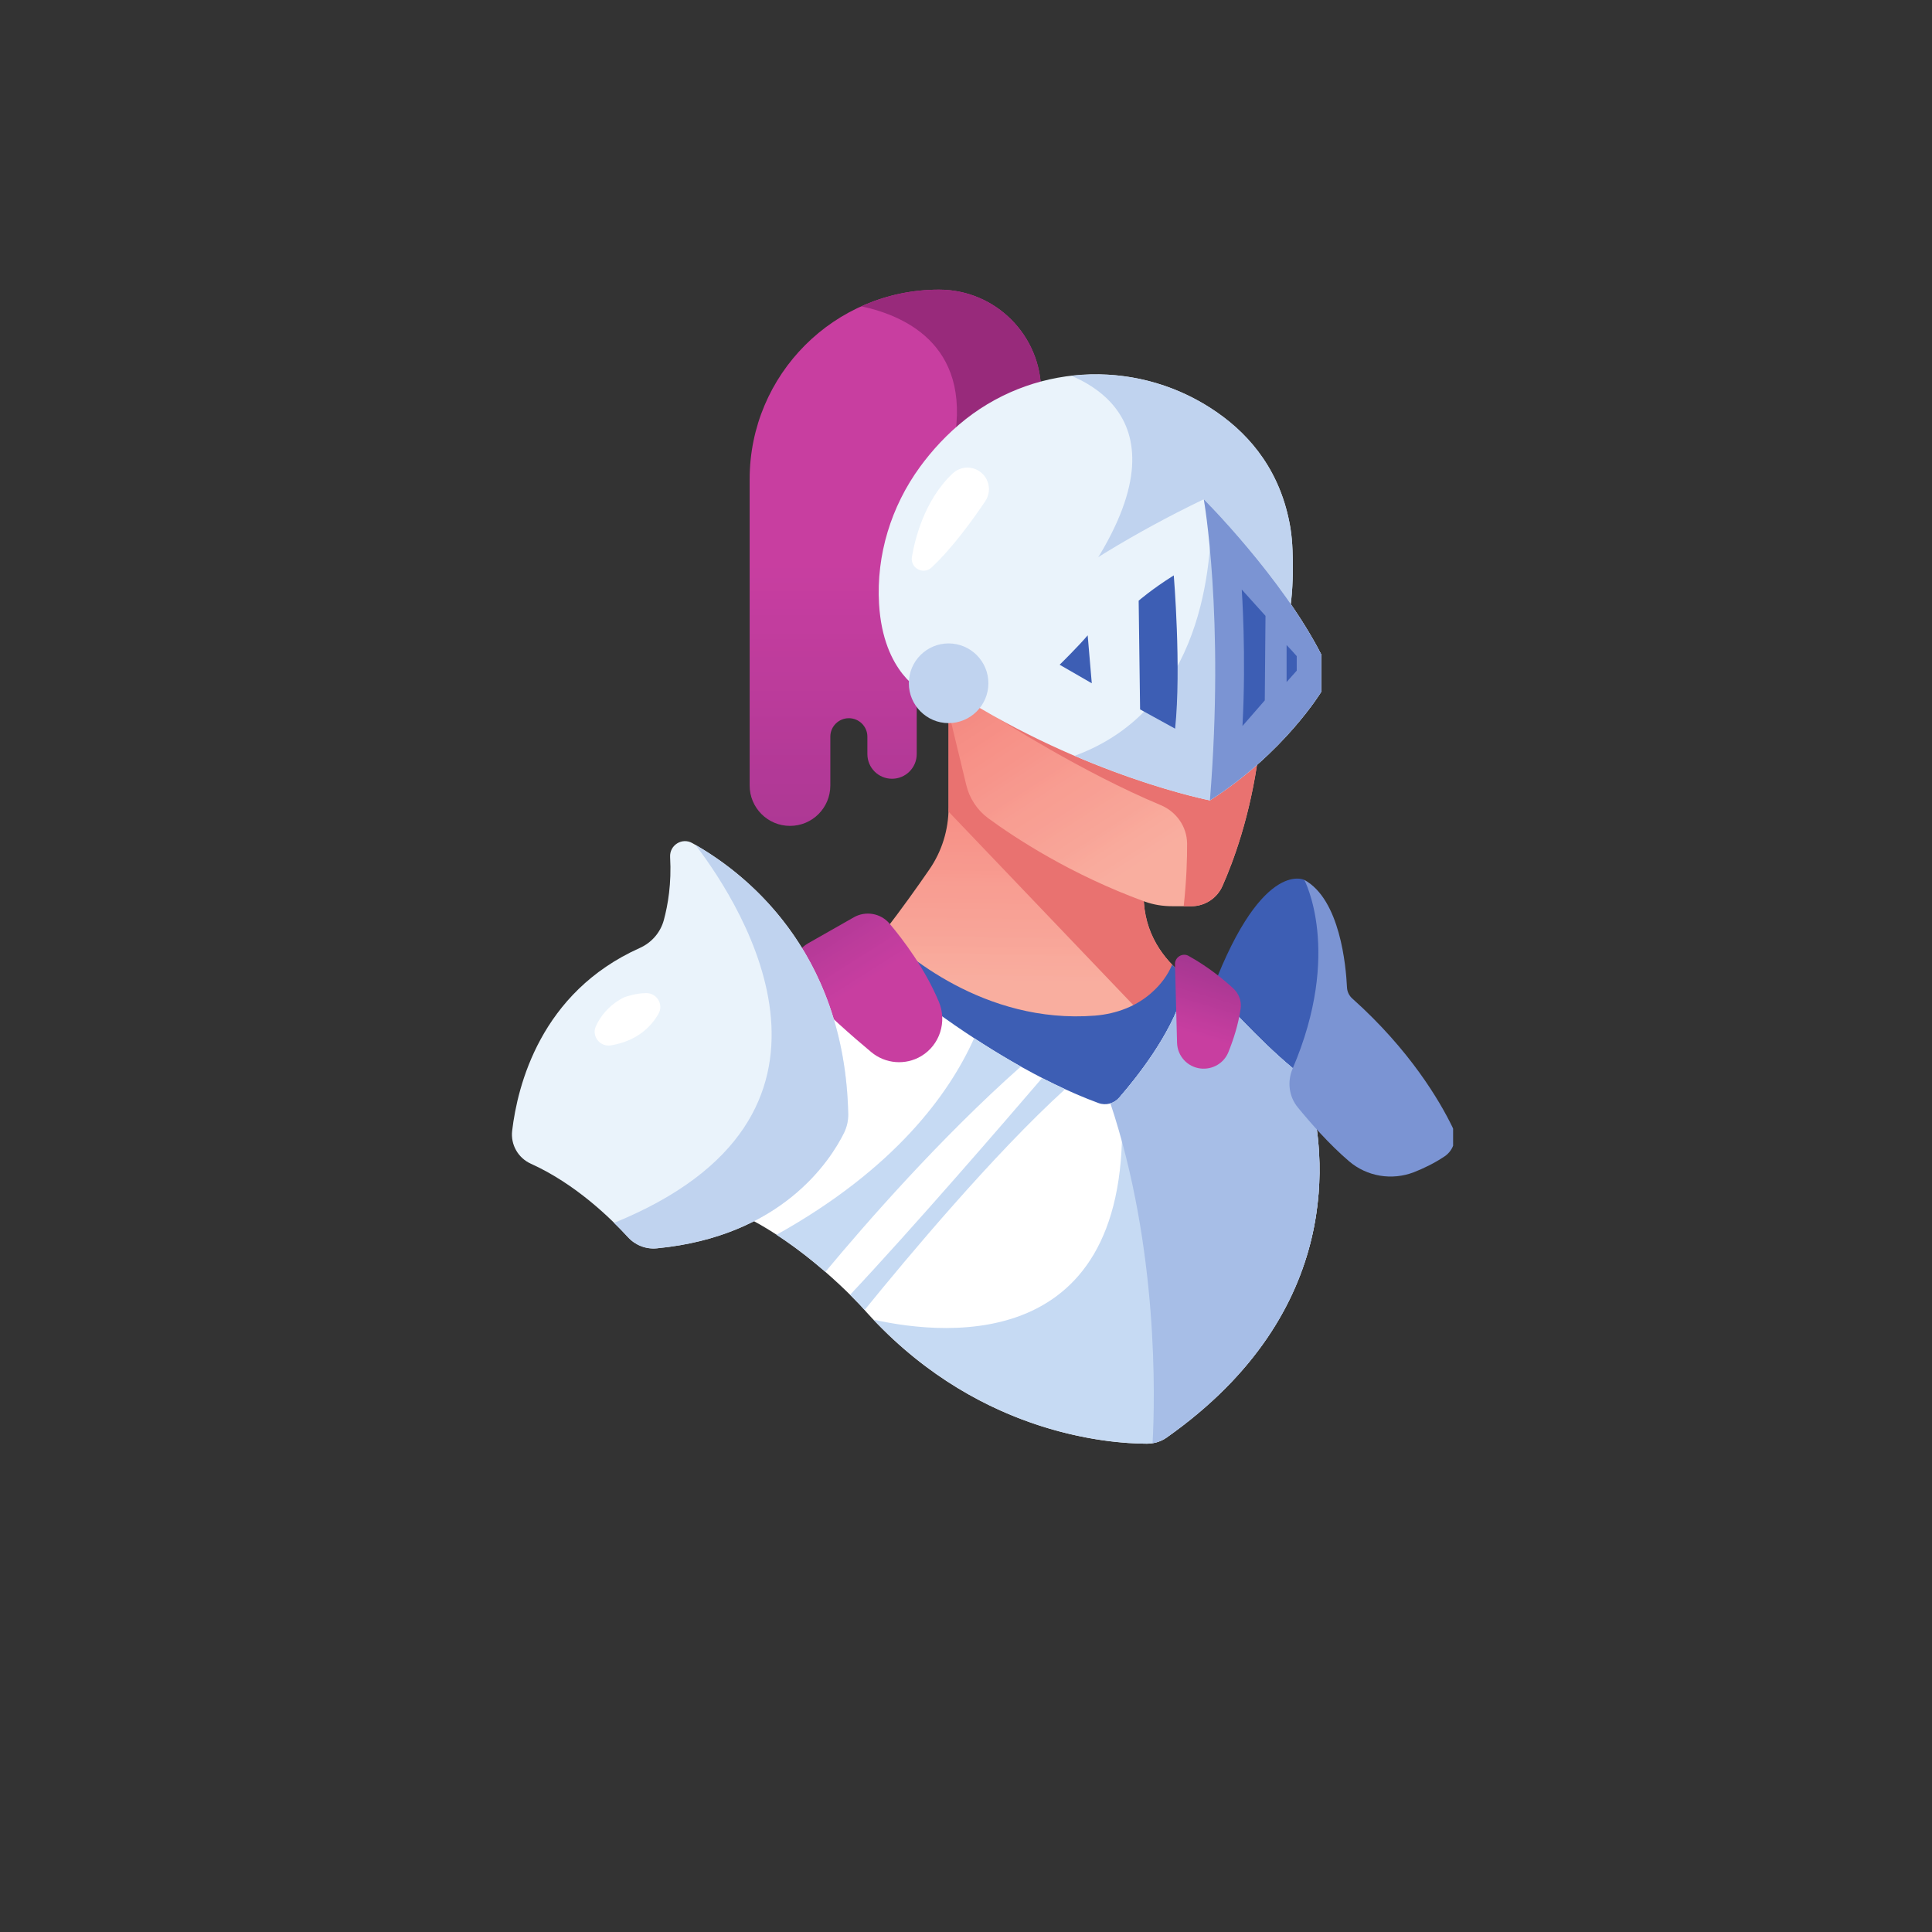 <?xml version="1.0" encoding="UTF-8"?><svg xmlns="http://www.w3.org/2000/svg" xmlns:xlink="http://www.w3.org/1999/xlink" width="1125pt" zoomAndPan="magnify" viewBox="0 0 1125 1125" height="1125pt" preserveAspectRatio="xMidYMid meet" version="1.2"><rect x="0" y="0" width="1125" height="1125" fill="#333333" stroke="none"/><defs><clipPath xml:id="clip1" id="clip1"><path d="M 483 414 L 711 414 L 711 667 L 483 667 Z M 483 414 "/></clipPath><clipPath xml:id="clip2" id="clip2"><path d="M 552.344 414.395 L 552.344 470.293 C 552.344 483.18 548.469 495.711 541.137 506.328 C 527.668 525.898 504.121 558.469 483.02 579.531 C 483.02 579.531 562.656 636.805 652.492 666.512 L 710.434 580.246 C 710.434 580.246 663.102 563.602 666.082 517.188 Z M 552.344 414.395 "/></clipPath><clipPath xml:id="clip3" id="clip3"><path d="M 552.344 414.395 L 552.344 470.293 C 552.344 483.18 548.469 495.711 541.137 506.328 C 527.668 525.898 504.121 558.469 483.02 579.531 C 483.02 579.531 562.656 636.805 652.492 666.512 L 710.434 580.246 C 710.434 580.246 663.102 563.602 666.082 517.188 L 552.344 414.395 "/></clipPath><clipPath xml:id="clip4" id="clip4"><path d="M 710.371 669.438 L 479.738 666.453 L 483.078 411.469 L 713.652 414.453 Z M 710.371 669.438 "/></clipPath><linearGradient x1="-0.444" gradientTransform="matrix(2.656,-205.559,-205.391,-2.659,596.693,576.633)" xmlns:xlink="http://www.w3.org/1999/xlink" y1="0" x2="0.796" gradientUnits="userSpaceOnUse" y2="0" xlink:type="simple" xlink:actuate="onLoad" id="linear0" xlink:show="other" xml:id="linear0"><stop style="stop-color:rgb(97.6%,68.199%,62.399%);stop-opacity:1;" offset="0"/><stop style="stop-color:rgb(97.6%,68.199%,62.399%);stop-opacity:1;" offset="0.25"/><stop style="stop-color:rgb(97.6%,68.188%,62.399%);stop-opacity:1;" offset="0.375"/><stop style="stop-color:rgb(97.6%,67.984%,62.393%);stop-opacity:1;" offset="0.383"/><stop style="stop-color:rgb(97.6%,67.644%,62.192%);stop-opacity:1;" offset="0.391"/><stop style="stop-color:rgb(97.6%,67.477%,61.798%);stop-opacity:1;" offset="0.395"/><stop style="stop-color:rgb(97.6%,67.456%,61.6%);stop-opacity:1;" offset="0.398"/><stop style="stop-color:rgb(97.6%,67.261%,61.6%);stop-opacity:1;" offset="0.406"/><stop style="stop-color:rgb(97.6%,66.882%,61.588%);stop-opacity:1;" offset="0.414"/><stop style="stop-color:rgb(97.6%,66.692%,61.38%);stop-opacity:1;" offset="0.422"/><stop style="stop-color:rgb(97.6%,66.492%,60.991%);stop-opacity:1;" offset="0.438"/><stop style="stop-color:rgb(97.6%,66.081%,60.599%);stop-opacity:1;" offset="0.441"/><stop style="stop-color:rgb(97.6%,65.863%,60.399%);stop-opacity:1;" offset="0.445"/><stop style="stop-color:rgb(97.58%,65.681%,60.373%);stop-opacity:1;" offset="0.453"/><stop style="stop-color:rgb(97.429%,65.298%,60.173%);stop-opacity:1;" offset="0.457"/><stop style="stop-color:rgb(97.299%,65.099%,59.999%);stop-opacity:1;" offset="0.461"/><stop style="stop-color:rgb(97.299%,65.096%,59.995%);stop-opacity:1;" offset="0.469"/><stop style="stop-color:rgb(97.299%,64.897%,59.796%);stop-opacity:1;" offset="0.477"/><stop style="stop-color:rgb(97.299%,64.5%,59.581%);stop-opacity:1;" offset="0.48"/><stop style="stop-color:rgb(97.299%,64.299%,59.561%);stop-opacity:1;" offset="0.484"/><stop style="stop-color:rgb(97.299%,64.284%,59.38%);stop-opacity:1;" offset="0.492"/><stop style="stop-color:rgb(97.299%,64.084%,59.189%);stop-opacity:1;" offset="0.5"/><stop style="stop-color:rgb(97.299%,63.899%,58.989%);stop-opacity:1;" offset="0.516"/><stop style="stop-color:rgb(97.299%,63.499%,58.598%);stop-opacity:1;" offset="0.52"/><stop style="stop-color:rgb(97.299%,63.1%,58.4%);stop-opacity:1;" offset="0.523"/><stop style="stop-color:rgb(97.299%,63.083%,58.383%);stop-opacity:1;" offset="0.531"/><stop style="stop-color:rgb(97.299%,62.878%,58.177%);stop-opacity:1;" offset="0.547"/><stop style="stop-color:rgb(97.299%,62.543%,57.793%);stop-opacity:1;" offset="0.555"/><stop style="stop-color:rgb(97.299%,62.201%,57.599%);stop-opacity:1;" offset="0.562"/><stop style="stop-color:rgb(97.299%,62.003%,57.449%);stop-opacity:1;" offset="0.578"/><stop style="stop-color:rgb(97.299%,61.992%,57.3%);stop-opacity:1;" offset="0.586"/><stop style="stop-color:rgb(97.299%,61.792%,57.297%);stop-opacity:1;" offset="0.594"/><stop style="stop-color:rgb(97.299%,61.6%,57.098%);stop-opacity:1;" offset="0.602"/><stop style="stop-color:rgb(97.299%,61.382%,56.883%);stop-opacity:1;" offset="0.605"/><stop style="stop-color:rgb(97.299%,61.163%,56.863%);stop-opacity:1;" offset="0.609"/><stop style="stop-color:rgb(97.299%,60.98%,56.654%);stop-opacity:1;" offset="0.613"/><stop style="stop-color:rgb(97.299%,60.799%,56.445%);stop-opacity:1;" offset="0.617"/><stop style="stop-color:rgb(97.281%,60.582%,56.271%);stop-opacity:1;" offset="0.621"/><stop style="stop-color:rgb(97.264%,60.365%,56.099%);stop-opacity:1;" offset="0.625"/><stop style="stop-color:rgb(97.081%,60.182%,55.899%);stop-opacity:1;" offset="0.629"/><stop style="stop-color:rgb(96.899%,59.999%,55.699%);stop-opacity:1;" offset="0.633"/><stop style="stop-color:rgb(96.899%,59.999%,55.699%);stop-opacity:1;" offset="0.641"/><stop style="stop-color:rgb(96.899%,59.799%,55.679%);stop-opacity:1;" offset="0.645"/><stop style="stop-color:rgb(96.899%,59.599%,55.661%);stop-opacity:1;" offset="0.648"/><stop style="stop-color:rgb(96.899%,59.584%,55.479%);stop-opacity:1;" offset="0.656"/><stop style="stop-color:rgb(96.899%,59.375%,55.289%);stop-opacity:1;" offset="0.664"/><stop style="stop-color:rgb(96.899%,58.989%,55.084%);stop-opacity:1;" offset="0.672"/><stop style="stop-color:rgb(96.899%,58.798%,54.694%);stop-opacity:1;" offset="0.68"/><stop style="stop-color:rgb(96.899%,58.603%,54.5%);stop-opacity:1;" offset="0.688"/><stop style="stop-color:rgb(96.899%,58.388%,54.298%);stop-opacity:1;" offset="0.691"/><stop style="stop-color:rgb(96.899%,58.368%,54.099%);stop-opacity:1;" offset="0.695"/><stop style="stop-color:rgb(96.899%,58.183%,54.099%);stop-opacity:1;" offset="0.703"/><stop style="stop-color:rgb(96.899%,57.993%,54.092%);stop-opacity:1;" offset="0.711"/><stop style="stop-color:rgb(96.899%,57.791%,53.893%);stop-opacity:1;" offset="0.719"/><stop style="stop-color:rgb(96.899%,57.451%,53.699%);stop-opacity:1;" offset="0.727"/><stop style="stop-color:rgb(96.899%,57.285%,53.499%);stop-opacity:1;" offset="0.73"/><stop style="stop-color:rgb(96.899%,57.265%,53.299%);stop-opacity:1;" offset="0.734"/><stop style="stop-color:rgb(96.899%,57.082%,53.287%);stop-opacity:1;" offset="0.742"/><stop style="stop-color:rgb(96.899%,56.891%,53.087%);stop-opacity:1;" offset="0.75"/><stop style="stop-color:rgb(96.896%,56.691%,52.896%);stop-opacity:1;" offset="0.758"/><stop style="stop-color:rgb(96.698%,56.499%,52.698%);stop-opacity:1;" offset="0.766"/><stop style="stop-color:rgb(96.501%,56.281%,52.501%);stop-opacity:1;" offset="0.77"/><stop style="stop-color:rgb(96.5%,56.062%,52.499%);stop-opacity:1;" offset="0.773"/><stop style="stop-color:rgb(96.486%,55.881%,52.489%);stop-opacity:1;" offset="0.781"/><stop style="stop-color:rgb(96.286%,55.69%,52.338%);stop-opacity:1;" offset="0.789"/><stop style="stop-color:rgb(96.1%,55.49%,52.194%);stop-opacity:1;" offset="0.797"/><stop style="stop-color:rgb(96.1%,55.299%,51.996%);stop-opacity:1;" offset="0.805"/><stop style="stop-color:rgb(96.1%,55.104%,51.799%);stop-opacity:1;" offset="0.812"/><stop style="stop-color:rgb(95.898%,54.704%,51.784%);stop-opacity:1;" offset="0.816"/><stop style="stop-color:rgb(95.699%,54.5%,51.77%);stop-opacity:1;" offset="0.82"/><stop style="stop-color:rgb(95.699%,54.489%,51.584%);stop-opacity:1;" offset="0.828"/><stop style="stop-color:rgb(95.692%,54.288%,51.393%);stop-opacity:1;" offset="0.836"/><stop style="stop-color:rgb(95.493%,54.099%,51.193%);stop-opacity:1;" offset="0.844"/><stop style="stop-color:rgb(95.299%,53.903%,50.999%);stop-opacity:1;" offset="0.852"/><stop style="stop-color:rgb(95.299%,53.503%,50.983%);stop-opacity:1;" offset="0.855"/><stop style="stop-color:rgb(95.299%,53.299%,50.967%);stop-opacity:1;" offset="0.859"/><stop style="stop-color:rgb(95.287%,53.287%,50.783%);stop-opacity:1;" offset="0.867"/><stop style="stop-color:rgb(95.087%,53.087%,50.592%);stop-opacity:1;" offset="0.875"/><stop style="stop-color:rgb(94.899%,52.896%,50.392%);stop-opacity:1;" offset="0.883"/><stop style="stop-color:rgb(94.899%,52.699%,50.2%);stop-opacity:1;" offset="0.891"/><stop style="stop-color:rgb(94.899%,52.489%,50.182%);stop-opacity:1;" offset="0.898"/><stop style="stop-color:rgb(94.899%,52.324%,49.982%);stop-opacity:1;" offset="0.906"/><stop style="stop-color:rgb(94.891%,51.987%,49.791%);stop-opacity:1;" offset="0.914"/><stop style="stop-color:rgb(94.691%,51.796%,49.591%);stop-opacity:1;" offset="0.922"/><stop style="stop-color:rgb(94.499%,51.598%,49.399%);stop-opacity:1;" offset="0.93"/><stop style="stop-color:rgb(94.499%,51.401%,49.205%);stop-opacity:1;" offset="0.938"/><stop style="stop-color:rgb(94.485%,51.199%,49.005%);stop-opacity:1;" offset="0.941"/><stop style="stop-color:rgb(94.472%,50.999%,48.999%);stop-opacity:1;" offset="0.945"/><stop style="stop-color:rgb(94.286%,50.99%,48.99%);stop-opacity:1;" offset="0.953"/><stop style="stop-color:rgb(94.099%,50.79%,48.79%);stop-opacity:1;" offset="0.969"/><stop style="stop-color:rgb(93.904%,50.6%,48.404%);stop-opacity:1;" offset="0.977"/><stop style="stop-color:rgb(93.704%,50.4%,48.189%);stop-opacity:1;" offset="0.98"/><stop style="stop-color:rgb(93.7%,50.2%,48.169%);stop-opacity:1;" offset="0.984"/><stop style="stop-color:rgb(93.7%,50.189%,47.984%);stop-opacity:1;" offset="0.992"/><stop style="stop-color:rgb(93.7%,49.988%,47.8%);stop-opacity:1;" offset="1"/></linearGradient><clipPath xml:id="clip5" id="clip5"><path d="M 403 556 L 769 556 L 769 840.656 L 403 840.656 Z M 403 556 "/></clipPath><clipPath xml:id="clip6" id="clip6"><path d="M 508 578 L 769 578 L 769 840.656 L 508 840.656 Z M 508 578 "/></clipPath><clipPath xml:id="clip7" id="clip7"><path d="M 646 578 L 769 578 L 769 840.656 L 646 840.656 Z M 646 578 "/></clipPath><clipPath xml:id="clip8" id="clip8"><path d="M 462 531 L 549 531 L 549 619 L 462 619 Z M 462 531 "/></clipPath><clipPath xml:id="clip9" id="clip9"><path d="M 470.559 549.281 L 497.207 534.129 C 504.062 530.25 512.766 531.742 517.891 537.711 C 526.297 547.672 538.574 564.02 546.684 583.289 C 551.57 594.922 547.277 608.465 536.43 614.969 C 527.25 620.457 515.566 619.5 507.34 612.641 C 496.371 603.512 480.695 589.793 466.746 575.055 C 459.352 567.242 461.199 554.594 470.559 549.281 Z M 470.559 549.281 "/></clipPath><clipPath xml:id="clip10" id="clip10"><path d="M 470.559 549.281 L 497.207 534.129 C 504.062 530.25 512.766 531.742 517.891 537.711 C 526.297 547.672 538.574 564.02 546.684 583.289 C 551.57 594.922 547.277 608.465 536.43 614.969 C 527.25 620.457 515.566 619.5 507.34 612.641 C 496.371 603.512 480.695 589.793 466.746 575.055 C 459.352 567.242 461.199 554.594 470.559 549.281 "/></clipPath><clipPath xml:id="clip11" id="clip11"><path d="M 592.344 594.562 L 485.82 662.219 L 418.578 556.145 L 525.102 488.492 Z M 592.344 594.562 "/></clipPath><linearGradient x1="-0.518" gradientTransform="matrix(-67.064,-105.795,-105.709,67.119,504.19,573.608)" xmlns:xlink="http://www.w3.org/1999/xlink" y1="0" x2="0.484" gradientUnits="userSpaceOnUse" y2="0" xlink:type="simple" xlink:actuate="onLoad" id="linear1" xlink:show="other" xml:id="linear1"><stop style="stop-color:rgb(78.4%,24.3%,62.7%);stop-opacity:1;" offset="0"/><stop style="stop-color:rgb(78.4%,24.3%,62.7%);stop-opacity:1;" offset="0.5"/><stop style="stop-color:rgb(78.398%,24.3%,62.7%);stop-opacity:1;" offset="0.531"/><stop style="stop-color:rgb(78.201%,24.3%,62.7%);stop-opacity:1;" offset="0.539"/><stop style="stop-color:rgb(77.811%,24.3%,62.7%);stop-opacity:1;" offset="0.547"/><stop style="stop-color:rgb(77.469%,24.117%,62.563%);stop-opacity:1;" offset="0.562"/><stop style="stop-color:rgb(77.312%,23.917%,62.411%);stop-opacity:1;" offset="0.578"/><stop style="stop-color:rgb(77.104%,23.9%,62.399%);stop-opacity:1;" offset="0.586"/><stop style="stop-color:rgb(76.715%,23.9%,62.399%);stop-opacity:1;" offset="0.594"/><stop style="stop-color:rgb(76.509%,23.9%,62.213%);stop-opacity:1;" offset="0.602"/><stop style="stop-color:rgb(76.299%,23.9%,62.013%);stop-opacity:1;" offset="0.605"/><stop style="stop-color:rgb(76.099%,23.9%,62%);stop-opacity:1;" offset="0.609"/><stop style="stop-color:rgb(76.099%,23.9%,62%);stop-opacity:1;" offset="0.625"/><stop style="stop-color:rgb(75.905%,23.706%,61.806%);stop-opacity:1;" offset="0.641"/><stop style="stop-color:rgb(75.497%,23.505%,61.598%);stop-opacity:1;" offset="0.645"/><stop style="stop-color:rgb(75.284%,23.499%,61.584%);stop-opacity:1;" offset="0.648"/><stop style="stop-color:rgb(75.092%,23.499%,61.392%);stop-opacity:1;" offset="0.656"/><stop style="stop-color:rgb(74.706%,23.499%,61.2%);stop-opacity:1;" offset="0.672"/><stop style="stop-color:rgb(74.506%,23.499%,61.2%);stop-opacity:1;" offset="0.688"/><stop style="stop-color:rgb(74.294%,23.499%,60.999%);stop-opacity:1;" offset="0.691"/><stop style="stop-color:rgb(74.089%,23.499%,60.799%);stop-opacity:1;" offset="0.695"/><stop style="stop-color:rgb(73.894%,23.499%,60.799%);stop-opacity:1;" offset="0.703"/><stop style="stop-color:rgb(73.508%,23.306%,60.799%);stop-opacity:1;" offset="0.719"/><stop style="stop-color:rgb(73.207%,23.106%,60.799%);stop-opacity:1;" offset="0.727"/><stop style="stop-color:rgb(73%,23.099%,60.791%);stop-opacity:1;" offset="0.734"/><stop style="stop-color:rgb(72.896%,23.099%,60.591%);stop-opacity:1;" offset="0.742"/><stop style="stop-color:rgb(72.697%,23.099%,60.399%);stop-opacity:1;" offset="0.746"/><stop style="stop-color:rgb(72.502%,23.099%,60.399%);stop-opacity:1;" offset="0.75"/><stop style="stop-color:rgb(72.356%,22.905%,60.205%);stop-opacity:1;" offset="0.758"/><stop style="stop-color:rgb(72.015%,22.705%,60.005%);stop-opacity:1;" offset="0.766"/><stop style="stop-color:rgb(71.809%,22.699%,59.9%);stop-opacity:1;" offset="0.773"/><stop style="stop-color:rgb(71.794%,22.699%,59.7%);stop-opacity:1;" offset="0.781"/><stop style="stop-color:rgb(71.594%,22.699%,59.599%);stop-opacity:1;" offset="0.789"/><stop style="stop-color:rgb(71.204%,22.699%,59.599%);stop-opacity:1;" offset="0.797"/><stop style="stop-color:rgb(70.816%,22.699%,59.412%);stop-opacity:1;" offset="0.812"/><stop style="stop-color:rgb(70.605%,22.549%,59.212%);stop-opacity:1;" offset="0.82"/><stop style="stop-color:rgb(70.39%,22.4%,59.2%);stop-opacity:1;" offset="0.828"/><stop style="stop-color:rgb(69.998%,22.4%,59.2%);stop-opacity:1;" offset="0.832"/><stop style="stop-color:rgb(69.803%,22.4%,59.2%);stop-opacity:1;" offset="0.836"/><stop style="stop-color:rgb(69.801%,22.4%,59.2%);stop-opacity:1;" offset="0.844"/><stop style="stop-color:rgb(69.699%,22.4%,59.099%);stop-opacity:1;" offset="0.852"/><stop style="stop-color:rgb(69.498%,22.4%,58.899%);stop-opacity:1;" offset="0.859"/><stop style="stop-color:rgb(69.394%,22.4%,58.795%);stop-opacity:1;" offset="0.867"/><stop style="stop-color:rgb(69.194%,22.4%,58.595%);stop-opacity:1;" offset="0.871"/><stop style="stop-color:rgb(68.999%,22.4%,58.4%);stop-opacity:1;" offset="0.875"/><stop style="stop-color:rgb(68.803%,22.4%,58.4%);stop-opacity:1;" offset="0.883"/><stop style="stop-color:rgb(68.604%,22.4%,58.4%);stop-opacity:1;" offset="0.891"/><stop style="stop-color:rgb(68.5%,22.299%,58.4%);stop-opacity:1;" offset="0.898"/><stop style="stop-color:rgb(68.297%,22.099%,58.395%);stop-opacity:1;" offset="0.906"/><stop style="stop-color:rgb(67.998%,21.999%,58.197%);stop-opacity:1;" offset="0.922"/><stop style="stop-color:rgb(67.659%,21.999%,58%);stop-opacity:1;" offset="0.938"/><stop style="stop-color:rgb(67.299%,21.999%,57.799%);stop-opacity:1;" offset="0.941"/><stop style="stop-color:rgb(67.082%,21.999%,57.599%);stop-opacity:1;" offset="0.945"/><stop style="stop-color:rgb(66.89%,21.999%,57.599%);stop-opacity:1;" offset="0.953"/><stop style="stop-color:rgb(66.699%,21.999%,57.599%);stop-opacity:1;" offset="0.969"/><stop style="stop-color:rgb(66.508%,21.999%,57.599%);stop-opacity:1;" offset="0.977"/><stop style="stop-color:rgb(66.298%,21.999%,57.449%);stop-opacity:1;" offset="0.984"/><stop style="stop-color:rgb(66.081%,21.992%,57.3%);stop-opacity:1;" offset="0.988"/><stop style="stop-color:rgb(65.886%,21.986%,57.3%);stop-opacity:1;" offset="0.992"/><stop style="stop-color:rgb(65.692%,21.793%,57.3%);stop-opacity:1;" offset="1"/></linearGradient><clipPath xml:id="clip12" id="clip12"><path d="M 684 555 L 723 555 L 723 623 L 684 623 Z M 684 555 "/></clipPath><clipPath xml:id="clip13" id="clip13"><path d="M 684.203 561.453 L 685.395 607.152 C 685.574 614.906 691.418 621.293 699.105 622.188 C 706.082 622.961 712.758 619.086 715.32 612.582 C 718.062 605.781 721.102 596.652 722.414 587.344 C 723.07 582.992 721.402 578.574 718.121 575.531 C 712.875 570.699 703.816 563.125 692.133 556.621 C 688.555 554.594 684.086 557.398 684.203 561.453 Z M 684.203 561.453 "/></clipPath><clipPath xml:id="clip14" id="clip14"><path d="M 684.203 561.453 L 685.395 607.152 C 685.574 614.906 691.418 621.293 699.105 622.188 C 706.082 622.961 712.758 619.086 715.32 612.582 C 718.062 605.781 721.102 596.652 722.414 587.344 C 723.07 582.992 721.402 578.574 718.121 575.531 C 712.875 570.699 703.816 563.125 692.133 556.621 C 688.555 554.594 684.086 557.398 684.203 561.453 "/></clipPath><clipPath xml:id="clip15" id="clip15"><path d="M 719.852 633.699 L 665.309 617.355 L 687.305 543.855 L 741.848 560.262 Z M 719.852 633.699 "/></clipPath><linearGradient x1="-0.259" gradientTransform="matrix(23.871,-79.635,-79.57,-23.89,694.963,603.707)" xmlns:xlink="http://www.w3.org/1999/xlink" y1="0" x2="0.663" gradientUnits="userSpaceOnUse" y2="0" xlink:type="simple" xlink:actuate="onLoad" id="linear2" xlink:show="other" xml:id="linear2"><stop style="stop-color:rgb(78.4%,24.3%,62.7%);stop-opacity:1;" offset="0"/><stop style="stop-color:rgb(78.4%,24.3%,62.7%);stop-opacity:1;" offset="0.25"/><stop style="stop-color:rgb(78.4%,24.3%,62.7%);stop-opacity:1;" offset="0.281"/><stop style="stop-color:rgb(78.4%,24.3%,62.7%);stop-opacity:1;" offset="0.297"/><stop style="stop-color:rgb(78.215%,24.3%,62.7%);stop-opacity:1;" offset="0.305"/><stop style="stop-color:rgb(77.837%,24.3%,62.7%);stop-opacity:1;" offset="0.312"/><stop style="stop-color:rgb(77.473%,24.104%,62.553%);stop-opacity:1;" offset="0.328"/><stop style="stop-color:rgb(77.303%,23.904%,62.402%);stop-opacity:1;" offset="0.344"/><stop style="stop-color:rgb(77.118%,23.9%,62.399%);stop-opacity:1;" offset="0.352"/><stop style="stop-color:rgb(76.917%,23.9%,62.398%);stop-opacity:1;" offset="0.359"/><stop style="stop-color:rgb(76.7%,23.9%,62.201%);stop-opacity:1;" offset="0.363"/><stop style="stop-color:rgb(76.505%,23.9%,62.006%);stop-opacity:1;" offset="0.367"/><stop style="stop-color:rgb(76.309%,23.9%,62.003%);stop-opacity:1;" offset="0.375"/><stop style="stop-color:rgb(76.106%,23.9%,62%);stop-opacity:1;" offset="0.391"/><stop style="stop-color:rgb(76.003%,23.9%,61.903%);stop-opacity:1;" offset="0.398"/><stop style="stop-color:rgb(75.804%,23.9%,61.703%);stop-opacity:1;" offset="0.406"/><stop style="stop-color:rgb(75.699%,23.705%,61.6%);stop-opacity:1;" offset="0.414"/><stop style="stop-color:rgb(75.508%,23.505%,61.6%);stop-opacity:1;" offset="0.422"/><stop style="stop-color:rgb(75.308%,23.499%,61.414%);stop-opacity:1;" offset="0.43"/><stop style="stop-color:rgb(75.117%,23.499%,61.214%);stop-opacity:1;" offset="0.438"/><stop style="stop-color:rgb(74.825%,23.499%,61.2%);stop-opacity:1;" offset="0.445"/><stop style="stop-color:rgb(74.606%,23.499%,61.2%);stop-opacity:1;" offset="0.453"/><stop style="stop-color:rgb(74.307%,23.499%,61.2%);stop-opacity:1;" offset="0.469"/><stop style="stop-color:rgb(74.106%,23.499%,61.017%);stop-opacity:1;" offset="0.477"/><stop style="stop-color:rgb(73.895%,23.499%,60.815%);stop-opacity:1;" offset="0.48"/><stop style="stop-color:rgb(73.692%,23.499%,60.799%);stop-opacity:1;" offset="0.484"/><stop style="stop-color:rgb(73.497%,23.499%,60.799%);stop-opacity:1;" offset="0.492"/><stop style="stop-color:rgb(73.3%,23.305%,60.799%);stop-opacity:1;" offset="0.5"/><stop style="stop-color:rgb(73.106%,23.105%,60.799%);stop-opacity:1;" offset="0.516"/><stop style="stop-color:rgb(72.9%,23.099%,60.599%);stop-opacity:1;" offset="0.52"/><stop style="stop-color:rgb(72.888%,23.099%,60.399%);stop-opacity:1;" offset="0.523"/><stop style="stop-color:rgb(72.693%,23.097%,60.397%);stop-opacity:1;" offset="0.531"/><stop style="stop-color:rgb(72.351%,22.902%,60.202%);stop-opacity:1;" offset="0.539"/><stop style="stop-color:rgb(72.009%,22.702%,60.002%);stop-opacity:1;" offset="0.547"/><stop style="stop-color:rgb(71.806%,22.699%,59.999%);stop-opacity:1;" offset="0.562"/><stop style="stop-color:rgb(71.599%,22.699%,59.799%);stop-opacity:1;" offset="0.566"/><stop style="stop-color:rgb(71.399%,22.699%,59.599%);stop-opacity:1;" offset="0.57"/><stop style="stop-color:rgb(71.399%,22.699%,59.599%);stop-opacity:1;" offset="0.578"/><stop style="stop-color:rgb(71.205%,22.699%,59.599%);stop-opacity:1;" offset="0.586"/><stop style="stop-color:rgb(71.005%,22.699%,59.599%);stop-opacity:1;" offset="0.594"/><stop style="stop-color:rgb(70.9%,22.624%,59.5%);stop-opacity:1;" offset="0.602"/><stop style="stop-color:rgb(70.695%,22.475%,59.3%);stop-opacity:1;" offset="0.609"/><stop style="stop-color:rgb(70.393%,22.4%,59.2%);stop-opacity:1;" offset="0.625"/><stop style="stop-color:rgb(70.006%,22.4%,59.2%);stop-opacity:1;" offset="0.641"/><stop style="stop-color:rgb(69.708%,22.4%,59.102%);stop-opacity:1;" offset="0.648"/><stop style="stop-color:rgb(69.499%,22.4%,58.902%);stop-opacity:1;" offset="0.656"/><stop style="stop-color:rgb(69.199%,22.4%,58.8%);stop-opacity:1;" offset="0.664"/><stop style="stop-color:rgb(69%,22.4%,58.606%);stop-opacity:1;" offset="0.672"/><stop style="stop-color:rgb(68.81%,22.4%,58.406%);stop-opacity:1;" offset="0.68"/><stop style="stop-color:rgb(68.61%,22.4%,58.4%);stop-opacity:1;" offset="0.688"/><stop style="stop-color:rgb(68.503%,22.304%,58.4%);stop-opacity:1;" offset="0.695"/><stop style="stop-color:rgb(68.303%,22.102%,58.398%);stop-opacity:1;" offset="0.703"/><stop style="stop-color:rgb(68.004%,21.999%,58.203%);stop-opacity:1;" offset="0.719"/><stop style="stop-color:rgb(67.647%,21.999%,58.003%);stop-opacity:1;" offset="0.734"/><stop style="stop-color:rgb(67.293%,21.999%,57.997%);stop-opacity:1;" offset="0.742"/><stop style="stop-color:rgb(67.099%,21.999%,57.799%);stop-opacity:1;" offset="0.746"/><stop style="stop-color:rgb(67.099%,21.999%,57.603%);stop-opacity:1;" offset="0.75"/><stop style="stop-color:rgb(66.905%,21.999%,57.6%);stop-opacity:1;" offset="0.766"/><stop style="stop-color:rgb(66.608%,21.999%,57.599%);stop-opacity:1;" offset="0.773"/><stop style="stop-color:rgb(66.402%,21.999%,57.596%);stop-opacity:1;" offset="0.781"/><stop style="stop-color:rgb(66.104%,21.999%,57.446%);stop-opacity:1;" offset="0.797"/><stop style="stop-color:rgb(65.808%,21.904%,57.3%);stop-opacity:1;" offset="0.805"/><stop style="stop-color:rgb(65.611%,21.712%,57.3%);stop-opacity:1;" offset="0.812"/><stop style="stop-color:rgb(65.41%,21.703%,57.3%);stop-opacity:1;" offset="0.82"/><stop style="stop-color:rgb(65.202%,21.895%,57.297%);stop-opacity:1;" offset="0.828"/><stop style="stop-color:rgb(65.099%,21.999%,57.1%);stop-opacity:1;" offset="0.836"/><stop style="stop-color:rgb(64.906%,21.806%,56.902%);stop-opacity:1;" offset="0.844"/><stop style="stop-color:rgb(64.519%,21.606%,56.898%);stop-opacity:1;" offset="0.852"/><stop style="stop-color:rgb(64.111%,21.599%,56.699%);stop-opacity:1;" offset="0.855"/><stop style="stop-color:rgb(63.899%,21.599%,56.499%);stop-opacity:1;" offset="0.859"/><stop style="stop-color:rgb(63.899%,21.599%,56.499%);stop-opacity:1;" offset="0.875"/><stop style="stop-color:rgb(63.704%,21.599%,56.499%);stop-opacity:1;" offset="0.883"/><stop style="stop-color:rgb(63.504%,21.599%,56.499%);stop-opacity:1;" offset="0.891"/><stop style="stop-color:rgb(63.3%,21.599%,56.488%);stop-opacity:1;" offset="0.895"/><stop style="stop-color:rgb(63.1%,21.599%,56.479%);stop-opacity:1;" offset="0.898"/><stop style="stop-color:rgb(63.097%,21.599%,56.288%);stop-opacity:1;" offset="0.906"/><stop style="stop-color:rgb(62.898%,21.599%,56.099%);stop-opacity:1;" offset="0.922"/><stop style="stop-color:rgb(62.56%,21.599%,56.099%);stop-opacity:1;" offset="0.938"/><stop style="stop-color:rgb(62.199%,21.591%,56.091%);stop-opacity:1;" offset="0.941"/><stop style="stop-color:rgb(61.983%,21.584%,56.084%);stop-opacity:1;" offset="0.945"/><stop style="stop-color:rgb(61.79%,21.391%,55.891%);stop-opacity:1;" offset="0.953"/><stop style="stop-color:rgb(61.6%,21.199%,55.699%);stop-opacity:1;" offset="0.969"/><stop style="stop-color:rgb(61.497%,21.199%,55.597%);stop-opacity:1;" offset="0.977"/><stop style="stop-color:rgb(61.293%,21.199%,55.397%);stop-opacity:1;" offset="0.984"/><stop style="stop-color:rgb(60.994%,21.199%,55.299%);stop-opacity:1;" offset="1"/></linearGradient><clipPath xml:id="clip16" id="clip16"><path d="M 436.523 168.66 L 606.234 168.66 L 606.234 480.914 L 436.523 480.914 Z M 436.523 168.66 "/></clipPath><clipPath xml:id="clip17" id="clip17"><path d="M 606.234 228.078 C 606.234 195.266 579.648 168.66 546.801 168.66 C 485.879 168.66 436.523 218.055 436.523 279.027 L 436.523 457.406 C 436.523 470.414 447.074 480.914 460.008 480.914 C 473.004 480.914 483.496 470.414 483.496 457.406 L 483.496 428.949 C 483.496 423.043 488.324 418.211 494.285 418.211 C 500.246 418.211 505.074 423.043 505.074 428.949 L 505.074 439.094 C 505.074 447.027 511.453 453.469 519.441 453.469 C 527.367 453.469 533.805 447.027 533.805 439.094 L 533.805 365.293 C 533.805 365.293 531.84 266.617 606.234 228.078 Z M 606.234 228.078 "/></clipPath><clipPath xml:id="clip18" id="clip18"><path d="M 606.234 228.078 C 606.234 195.266 579.648 168.66 546.801 168.66 C 485.879 168.66 436.523 218.055 436.523 279.027 L 436.523 457.406 C 436.523 470.414 447.074 480.914 460.008 480.914 C 473.004 480.914 483.496 470.414 483.496 457.406 L 483.496 428.949 C 483.496 423.043 488.324 418.211 494.285 418.211 C 500.246 418.211 505.074 423.043 505.074 428.949 L 505.074 439.094 C 505.074 447.027 511.453 453.469 519.441 453.469 C 527.367 453.469 533.805 447.027 533.805 439.094 L 533.805 365.293 C 533.805 365.293 531.84 266.617 606.234 228.078 "/></clipPath><linearGradient x1="-0.401" gradientTransform="matrix(0,386.927,386.611,0,521.365,323.89)" xmlns:xlink="http://www.w3.org/1999/xlink" y1="0" x2="0.406" gradientUnits="userSpaceOnUse" y2="0" xlink:type="simple" xlink:actuate="onLoad" id="linear3" xlink:show="other" xml:id="linear3"><stop style="stop-color:rgb(78.4%,24.3%,62.7%);stop-opacity:1;" offset="0"/><stop style="stop-color:rgb(78.4%,24.3%,62.7%);stop-opacity:1;" offset="0.5"/><stop style="stop-color:rgb(78.4%,24.3%,62.7%);stop-opacity:1;" offset="0.516"/><stop style="stop-color:rgb(78.2%,24.3%,62.7%);stop-opacity:1;" offset="0.52"/><stop style="stop-color:rgb(78%,24.3%,62.7%);stop-opacity:1;" offset="0.523"/><stop style="stop-color:rgb(77.998%,24.3%,62.7%);stop-opacity:1;" offset="0.531"/><stop style="stop-color:rgb(77.803%,24.3%,62.7%);stop-opacity:1;" offset="0.539"/><stop style="stop-color:rgb(77.603%,24.3%,62.556%);stop-opacity:1;" offset="0.547"/><stop style="stop-color:rgb(77.455%,24.109%,62.405%);stop-opacity:1;" offset="0.562"/><stop style="stop-color:rgb(77.211%,23.909%,62.399%);stop-opacity:1;" offset="0.57"/><stop style="stop-color:rgb(77.005%,23.9%,62.399%);stop-opacity:1;" offset="0.578"/><stop style="stop-color:rgb(76.712%,23.9%,62.399%);stop-opacity:1;" offset="0.594"/><stop style="stop-color:rgb(76.413%,23.9%,62.302%);stop-opacity:1;" offset="0.602"/><stop style="stop-color:rgb(76.201%,23.9%,62.102%);stop-opacity:1;" offset="0.609"/><stop style="stop-color:rgb(76.099%,23.9%,62%);stop-opacity:1;" offset="0.625"/><stop style="stop-color:rgb(75.906%,23.9%,61.807%);stop-opacity:1;" offset="0.641"/><stop style="stop-color:rgb(75.61%,23.804%,61.607%);stop-opacity:1;" offset="0.648"/><stop style="stop-color:rgb(75.403%,23.602%,61.598%);stop-opacity:1;" offset="0.656"/><stop style="stop-color:rgb(75.299%,23.499%,61.403%);stop-opacity:1;" offset="0.664"/><stop style="stop-color:rgb(75.107%,23.499%,61.203%);stop-opacity:1;" offset="0.672"/><stop style="stop-color:rgb(74.814%,23.499%,61.2%);stop-opacity:1;" offset="0.68"/><stop style="stop-color:rgb(74.615%,23.499%,61.2%);stop-opacity:1;" offset="0.688"/><stop style="stop-color:rgb(74.509%,23.499%,61.2%);stop-opacity:1;" offset="0.703"/><stop style="stop-color:rgb(74.306%,23.499%,61.2%);stop-opacity:1;" offset="0.711"/><stop style="stop-color:rgb(74.106%,23.499%,61.011%);stop-opacity:1;" offset="0.719"/><stop style="stop-color:rgb(73.915%,23.499%,60.811%);stop-opacity:1;" offset="0.727"/><stop style="stop-color:rgb(73.714%,23.497%,60.799%);stop-opacity:1;" offset="0.734"/><stop style="stop-color:rgb(73.5%,23.3%,60.799%);stop-opacity:1;" offset="0.75"/><stop style="stop-color:rgb(73.109%,23.102%,60.606%);stop-opacity:1;" offset="0.766"/><stop style="stop-color:rgb(72.9%,23.099%,60.406%);stop-opacity:1;" offset="0.773"/><stop style="stop-color:rgb(72.693%,23.099%,60.399%);stop-opacity:1;" offset="0.781"/><stop style="stop-color:rgb(72.348%,22.908%,60.208%);stop-opacity:1;" offset="0.797"/><stop style="stop-color:rgb(72.008%,22.708%,60.008%);stop-opacity:1;" offset="0.812"/><stop style="stop-color:rgb(71.808%,22.699%,59.904%);stop-opacity:1;" offset="0.82"/><stop style="stop-color:rgb(71.799%,22.699%,59.706%);stop-opacity:1;" offset="0.828"/><stop style="stop-color:rgb(71.606%,22.699%,59.601%);stop-opacity:1;" offset="0.836"/><stop style="stop-color:rgb(71.219%,22.699%,59.599%);stop-opacity:1;" offset="0.844"/><stop style="stop-color:rgb(71.011%,22.699%,59.599%);stop-opacity:1;" offset="0.852"/><stop style="stop-color:rgb(70.799%,22.696%,59.595%);stop-opacity:1;" offset="0.855"/><stop style="stop-color:rgb(70.599%,22.693%,59.592%);stop-opacity:1;" offset="0.859"/><stop style="stop-color:rgb(70.599%,22.546%,59.396%);stop-opacity:1;" offset="0.867"/><stop style="stop-color:rgb(70.599%,22.4%,59.2%);stop-opacity:1;" offset="0.875"/><stop style="stop-color:rgb(70.409%,22.4%,59.2%);stop-opacity:1;" offset="0.883"/><stop style="stop-color:rgb(70.024%,22.4%,59.2%);stop-opacity:1;" offset="0.891"/><stop style="stop-color:rgb(69.814%,22.4%,59.198%);stop-opacity:1;" offset="0.906"/><stop style="stop-color:rgb(69.603%,22.4%,59.003%);stop-opacity:1;" offset="0.922"/><stop style="stop-color:rgb(69.221%,22.4%,58.803%);stop-opacity:1;" offset="0.938"/><stop style="stop-color:rgb(69.014%,22.4%,58.6%);stop-opacity:1;" offset="0.941"/><stop style="stop-color:rgb(68.994%,22.4%,58.4%);stop-opacity:1;" offset="0.945"/><stop style="stop-color:rgb(68.799%,22.4%,58.4%);stop-opacity:1;" offset="0.953"/><stop style="stop-color:rgb(68.6%,22.4%,58.4%);stop-opacity:1;" offset="0.969"/><stop style="stop-color:rgb(68.501%,22.301%,58.4%);stop-opacity:1;" offset="0.977"/><stop style="stop-color:rgb(68.3%,22.101%,58.397%);stop-opacity:1;" offset="0.984"/><stop style="stop-color:rgb(68.001%,21.999%,58.2%);stop-opacity:1;" offset="1"/></linearGradient><clipPath xml:id="clip19" id="clip19"><path d="M 501 168.66 L 607 168.66 L 607 266 L 501 266 Z M 501 168.66 "/></clipPath><clipPath xml:id="clip20" id="clip20"><path d="M 552 402 L 733 402 L 733 528 L 552 528 Z M 552 402 "/></clipPath><clipPath xml:id="clip21" id="clip21"><path d="M 552.344 414.395 L 562.656 457.109 C 564.504 464.867 569.035 471.727 575.414 476.438 C 590.855 487.773 623.402 509.25 666.617 525 C 671.746 526.852 677.168 527.688 682.594 527.688 L 693.801 527.688 C 701.551 527.688 708.645 523.094 711.805 515.992 C 718.121 501.793 728.078 475.125 732.844 439.152 L 565.938 402.82 Z M 552.344 414.395 "/></clipPath><clipPath xml:id="clip22" id="clip22"><path d="M 552.344 414.395 L 562.656 457.109 C 564.504 464.867 569.035 471.727 575.414 476.438 C 590.855 487.773 623.402 509.25 666.617 525 C 671.746 526.852 677.168 527.688 682.594 527.688 L 693.801 527.688 C 701.551 527.688 708.645 523.094 711.805 515.992 C 718.121 501.793 728.078 475.125 732.844 439.152 L 565.938 402.82 L 552.344 414.395 "/></clipPath><clipPath xml:id="clip23" id="clip23"><path d="M 789.832 490.637 L 605.875 610.195 L 495.359 439.809 L 679.316 320.312 Z M 789.832 490.637 "/></clipPath><linearGradient x1="-0.245" gradientTransform="matrix(-121.293,-186.963,-186.81,121.392,678.784,497.795)" xmlns:xlink="http://www.w3.org/1999/xlink" y1="0" x2="0.666" gradientUnits="userSpaceOnUse" y2="0" xlink:type="simple" xlink:actuate="onLoad" id="linear4" xlink:show="other" xml:id="linear4"><stop style="stop-color:rgb(97.6%,68.199%,62.399%);stop-opacity:1;" offset="0"/><stop style="stop-color:rgb(97.6%,68.199%,62.399%);stop-opacity:1;" offset="0.25"/><stop style="stop-color:rgb(97.6%,68.19%,62.399%);stop-opacity:1;" offset="0.281"/><stop style="stop-color:rgb(97.6%,67.987%,62.395%);stop-opacity:1;" offset="0.297"/><stop style="stop-color:rgb(97.6%,67.647%,62.196%);stop-opacity:1;" offset="0.312"/><stop style="stop-color:rgb(97.6%,67.397%,61.896%);stop-opacity:1;" offset="0.32"/><stop style="stop-color:rgb(97.6%,67.195%,61.696%);stop-opacity:1;" offset="0.328"/><stop style="stop-color:rgb(97.6%,67.096%,61.597%);stop-opacity:1;" offset="0.344"/><stop style="stop-color:rgb(97.6%,66.989%,61.49%);stop-opacity:1;" offset="0.352"/><stop style="stop-color:rgb(97.6%,66.782%,61.282%);stop-opacity:1;" offset="0.359"/><stop style="stop-color:rgb(97.6%,66.484%,60.983%);stop-opacity:1;" offset="0.375"/><stop style="stop-color:rgb(97.6%,66.191%,60.69%);stop-opacity:1;" offset="0.383"/><stop style="stop-color:rgb(97.6%,65.994%,60.495%);stop-opacity:1;" offset="0.391"/><stop style="stop-color:rgb(97.583%,65.697%,60.399%);stop-opacity:1;" offset="0.395"/><stop style="stop-color:rgb(97.566%,65.5%,60.399%);stop-opacity:1;" offset="0.398"/><stop style="stop-color:rgb(97.432%,65.482%,60.381%);stop-opacity:1;" offset="0.406"/><stop style="stop-color:rgb(97.299%,65.269%,60.168%);stop-opacity:1;" offset="0.414"/><stop style="stop-color:rgb(97.299%,64.886%,59.785%);stop-opacity:1;" offset="0.422"/><stop style="stop-color:rgb(97.299%,64.699%,59.599%);stop-opacity:1;" offset="0.438"/><stop style="stop-color:rgb(97.299%,64.595%,59.496%);stop-opacity:1;" offset="0.445"/><stop style="stop-color:rgb(97.299%,64.389%,59.296%);stop-opacity:1;" offset="0.453"/><stop style="stop-color:rgb(97.299%,64.091%,59.196%);stop-opacity:1;" offset="0.469"/><stop style="stop-color:rgb(97.299%,63.899%,59.09%);stop-opacity:1;" offset="0.477"/><stop style="stop-color:rgb(97.299%,63.878%,58.871%);stop-opacity:1;" offset="0.484"/><stop style="stop-color:rgb(97.299%,63.663%,58.578%);stop-opacity:1;" offset="0.492"/><stop style="stop-color:rgb(97.299%,63.277%,58.4%);stop-opacity:1;" offset="0.5"/><stop style="stop-color:rgb(97.299%,62.892%,58.398%);stop-opacity:1;" offset="0.516"/><stop style="stop-color:rgb(97.299%,62.619%,58.292%);stop-opacity:1;" offset="0.523"/><stop style="stop-color:rgb(97.299%,62.469%,58.084%);stop-opacity:1;" offset="0.531"/><stop style="stop-color:rgb(97.299%,62.395%,57.787%);stop-opacity:1;" offset="0.547"/><stop style="stop-color:rgb(97.299%,62.195%,57.446%);stop-opacity:1;" offset="0.562"/><stop style="stop-color:rgb(97.299%,61.992%,57.3%);stop-opacity:1;" offset="0.578"/><stop style="stop-color:rgb(97.299%,61.789%,57.297%);stop-opacity:1;" offset="0.594"/><stop style="stop-color:rgb(97.299%,61.488%,57.188%);stop-opacity:1;" offset="0.602"/><stop style="stop-color:rgb(97.299%,61.292%,56.97%);stop-opacity:1;" offset="0.609"/><stop style="stop-color:rgb(97.299%,61.183%,56.677%);stop-opacity:1;" offset="0.617"/><stop style="stop-color:rgb(97.299%,60.971%,56.487%);stop-opacity:1;" offset="0.625"/><stop style="stop-color:rgb(97.292%,60.58%,56.287%);stop-opacity:1;" offset="0.633"/><stop style="stop-color:rgb(97.092%,60.191%,56.097%);stop-opacity:1;" offset="0.641"/><stop style="stop-color:rgb(96.899%,59.999%,55.992%);stop-opacity:1;" offset="0.648"/><stop style="stop-color:rgb(96.899%,59.99%,55.794%);stop-opacity:1;" offset="0.656"/><stop style="stop-color:rgb(96.899%,59.785%,55.695%);stop-opacity:1;" offset="0.672"/><stop style="stop-color:rgb(96.899%,59.395%,55.495%);stop-opacity:1;" offset="0.688"/><stop style="stop-color:rgb(96.899%,59.096%,55.196%);stop-opacity:1;" offset="0.695"/><stop style="stop-color:rgb(96.899%,58.888%,54.988%);stop-opacity:1;" offset="0.703"/><stop style="stop-color:rgb(96.899%,58.687%,54.787%);stop-opacity:1;" offset="0.711"/><stop style="stop-color:rgb(96.899%,58.49%,54.59%);stop-opacity:1;" offset="0.719"/><stop style="stop-color:rgb(96.899%,58.289%,54.388%);stop-opacity:1;" offset="0.727"/><stop style="stop-color:rgb(96.899%,58.092%,54.192%);stop-opacity:1;" offset="0.734"/><stop style="stop-color:rgb(96.899%,57.993%,54.092%);stop-opacity:1;" offset="0.75"/><stop style="stop-color:rgb(96.899%,57.791%,53.891%);stop-opacity:1;" offset="0.766"/><stop style="stop-color:rgb(96.899%,57.518%,53.592%);stop-opacity:1;" offset="0.773"/><stop style="stop-color:rgb(96.899%,57.359%,53.394%);stop-opacity:1;" offset="0.781"/><stop style="stop-color:rgb(96.899%,57.085%,53.294%);stop-opacity:1;" offset="0.797"/><stop style="stop-color:rgb(96.899%,56.694%,53.094%);stop-opacity:1;" offset="0.812"/><stop style="stop-color:rgb(96.794%,56.395%,52.794%);stop-opacity:1;" offset="0.82"/><stop style="stop-color:rgb(96.594%,56.195%,52.594%);stop-opacity:1;" offset="0.828"/><stop style="stop-color:rgb(96.495%,56.096%,52.496%);stop-opacity:1;" offset="0.844"/><stop style="stop-color:rgb(96.388%,55.988%,52.415%);stop-opacity:1;" offset="0.852"/><stop style="stop-color:rgb(96.191%,55.78%,52.257%);stop-opacity:1;" offset="0.859"/><stop style="stop-color:rgb(96.092%,55.482%,51.988%);stop-opacity:1;" offset="0.875"/><stop style="stop-color:rgb(95.988%,55.19%,51.799%);stop-opacity:1;" offset="0.883"/><stop style="stop-color:rgb(95.795%,54.993%,51.797%);stop-opacity:1;" offset="0.891"/><stop style="stop-color:rgb(95.699%,54.791%,51.691%);stop-opacity:1;" offset="0.898"/><stop style="stop-color:rgb(95.699%,54.584%,51.492%);stop-opacity:1;" offset="0.906"/><stop style="stop-color:rgb(95.694%,54.285%,51.395%);stop-opacity:1;" offset="0.922"/><stop style="stop-color:rgb(95.494%,53.894%,51.195%);stop-opacity:1;" offset="0.938"/><stop style="stop-color:rgb(95.299%,53.593%,50.999%);stop-opacity:1;" offset="0.945"/><stop style="stop-color:rgb(95.299%,53.394%,50.99%);stop-opacity:1;" offset="0.953"/><stop style="stop-color:rgb(95.296%,53.294%,50.787%);stop-opacity:1;" offset="0.969"/><stop style="stop-color:rgb(95.187%,53.188%,50.487%);stop-opacity:1;" offset="0.977"/><stop style="stop-color:rgb(94.991%,52.98%,50.291%);stop-opacity:1;" offset="0.984"/><stop style="stop-color:rgb(94.899%,52.687%,50.2%);stop-opacity:1;" offset="1"/></linearGradient><clipPath xml:id="clip24" id="clip24"><path d="M 750 512 L 846.141 512 L 846.141 686 L 750 686 Z M 750 512 "/></clipPath></defs><g xml:id="surface1" id="surface1"><path style=" stroke:none;fill-rule:nonzero;fill:rgb(23.92%,36.859%,70.589%);fill-opacity:1;" d="M 759.492 512.355 C 759.492 512.355 733.441 499.23 703.398 583.168 L 755.082 636.742 C 755.082 636.742 791.68 555.367 759.492 512.355 "/><g clip-rule="nonzero" clip-path="url(#clip1)"><g clip-rule="nonzero" clip-path="url(#clip2)"><g clip-rule="nonzero" clip-path="url(#clip3)"><g clip-rule="nonzero" clip-path="url(#clip4)"><path style=" stroke:none;fill-rule:nonzero;fill:url(#linear0);" d="M 710.395 669.457 L 479.762 666.473 L 483.055 411.449 L 713.691 414.438 Z M 710.395 669.457 "/></g></g></g></g><path style=" stroke:none;fill-rule:nonzero;fill:rgb(91.37%,44.71%,43.919%);fill-opacity:1;" d="M 666.082 517.188 L 552.344 414.395 L 552.344 470.293 C 552.344 471.07 552.285 471.785 552.285 472.562 L 687.602 614.25 L 710.434 580.246 C 710.434 580.246 663.102 563.602 666.082 517.188 "/><path style=" stroke:none;fill-rule:nonzero;fill:rgb(23.92%,36.859%,70.589%);fill-opacity:1;" d="M 483.02 579.531 C 483.02 579.531 562.656 636.805 652.492 666.512 L 710.434 580.246 C 710.434 580.246 695.172 574.875 682.535 561.75 C 679.852 568.074 675.918 573.086 671.684 577.023 C 662.504 585.793 650.168 590.387 637.527 591.402 C 572.793 596.473 525.641 554.355 514.312 543.199 C 504.238 556.086 493.332 569.211 483.02 579.531 "/><g clip-rule="nonzero" clip-path="url(#clip5)"><path style=" stroke:none;fill-rule:nonzero;fill:rgb(100%,100%,100%);fill-opacity:1;" d="M 417.148 636.504 L 503.582 556.562 C 503.582 556.562 571.66 617.293 639.613 642.293 C 643.965 643.902 648.797 642.59 651.777 639.07 C 661.371 628.094 681.582 602.855 688.676 578.812 L 710.434 580.246 C 710.434 580.246 732.727 605.422 752.457 621.77 C 757.523 626.004 761.281 631.555 762.949 637.996 C 771.117 669.199 784.469 762.98 679.316 837.078 C 675.977 839.465 671.863 840.656 667.75 840.656 C 644.742 840.598 566.117 834.691 501.617 760.773 C 501.617 760.773 467.758 723.367 428.477 705.887 C 414.586 699.742 405.168 686.438 403.797 671.285 C 402.605 658.219 407.551 645.395 417.148 636.504 "/></g><g clip-rule="nonzero" clip-path="url(#clip6)"><path style=" stroke:none;fill-rule:nonzero;fill:rgb(77.649%,85.489%,95.29%);fill-opacity:1;" d="M 752.457 621.711 C 732.727 605.422 710.434 580.246 710.434 580.246 L 688.734 578.812 L 688.676 578.875 C 681.82 602.141 662.625 626.48 652.73 637.996 C 663.102 788.156 552.645 778.254 508.59 768.41 C 571.719 835.109 645.574 840.598 667.75 840.656 C 671.863 840.656 675.977 839.465 679.316 837.078 C 784.469 762.98 771.117 669.199 762.949 637.996 C 761.281 631.555 757.523 626.004 752.457 621.711 "/></g><g clip-rule="nonzero" clip-path="url(#clip7)"><path style=" stroke:none;fill-rule:nonzero;fill:rgb(65.489%,74.509%,90.59%);fill-opacity:1;" d="M 762.949 637.996 C 761.281 631.555 757.523 626.004 752.457 621.711 C 732.727 605.422 710.434 580.246 710.434 580.246 L 688.676 578.812 C 681.582 602.855 661.371 628.094 651.777 639.07 C 650.406 640.68 648.617 641.812 646.59 642.469 C 674.605 726.59 672.578 813.93 671.148 840.359 C 674.07 839.883 676.871 838.809 679.316 837.078 C 784.469 762.98 771.117 669.199 762.949 637.996 "/></g><g clip-rule="nonzero" clip-path="url(#clip8)"><g clip-rule="nonzero" clip-path="url(#clip9)"><g clip-rule="nonzero" clip-path="url(#clip10)"><g clip-rule="nonzero" clip-path="url(#clip11)"><path style=" stroke:none;fill-rule:nonzero;fill:url(#linear1);" d="M 592.34 594.57 L 485.816 662.207 L 418.582 556.141 L 525.105 488.504 Z M 592.34 594.57 "/></g></g></g></g><g clip-rule="nonzero" clip-path="url(#clip12)"><g clip-rule="nonzero" clip-path="url(#clip13)"><g clip-rule="nonzero" clip-path="url(#clip14)"><g clip-rule="nonzero" clip-path="url(#clip15)"><path style=" stroke:none;fill-rule:nonzero;fill:url(#linear2);" d="M 719.852 633.699 L 665.281 617.316 L 687.305 543.855 L 741.871 560.238 Z M 719.852 633.699 "/></g></g></g></g><path style=" stroke:none;fill-rule:nonzero;fill:rgb(91.759%,95.29%,98.43%);fill-opacity:1;" d="M 403.02 490.875 C 431.516 506.688 491.84 551.492 493.926 648.793 C 493.988 652.613 493.094 656.371 491.422 659.773 C 483.438 675.82 455.18 719.906 382.574 726.887 C 376.195 727.543 369.938 725.098 365.645 720.387 C 355.809 709.586 335.125 689.363 309.074 677.609 C 301.684 674.27 297.273 666.512 298.227 658.461 C 301.324 632.27 314.68 577.918 372.5 552.027 C 379.414 548.926 384.602 543.02 386.57 535.68 C 388.895 527.09 391.098 514.441 390.203 498.992 C 389.848 492.129 397.121 487.594 403.02 490.875 "/><path style=" stroke:none;fill-rule:nonzero;fill:rgb(75.29%,82.75%,93.729%);fill-opacity:1;" d="M 491.422 659.773 C 493.094 656.371 493.988 652.613 493.926 648.793 C 491.898 553.758 434.316 508.773 405.047 492.07 C 433.363 529.238 509.547 650.227 357.539 712.094 C 360.34 714.777 363.023 717.523 365.645 720.387 C 369.938 725.098 376.195 727.543 382.574 726.887 C 455.18 719.906 483.438 675.82 491.422 659.773 "/><path style=" stroke:none;fill-rule:nonzero;fill:rgb(100%,100%,100%);fill-opacity:1;" d="M 346.988 597.547 C 349.492 592.059 354.082 585.793 362.484 581.199 C 362.844 581.023 363.262 580.844 363.617 580.664 C 365.348 580.066 370.535 578.336 376.316 578.277 C 382.516 578.277 386.508 584.898 383.469 590.27 C 379.477 597.309 371.547 606.02 355.871 608.703 C 349.492 609.836 344.305 603.453 346.988 597.547 "/><g clip-rule="nonzero" clip-path="url(#clip16)"><g clip-rule="nonzero" clip-path="url(#clip17)"><g clip-rule="nonzero" clip-path="url(#clip18)"><path style=" stroke:none;fill-rule:nonzero;fill:url(#linear3);" d="M 436.523 168.66 L 606.234 168.66 L 606.234 480.914 L 436.523 480.914 Z M 436.523 168.66 "/></g></g></g><g clip-rule="nonzero" clip-path="url(#clip19)"><path style=" stroke:none;fill-rule:nonzero;fill:rgb(59.61%,16.469%,48.239%);fill-opacity:1;" d="M 546.801 168.66 C 531.242 168.66 515.805 171.941 501.617 178.383 C 528.145 184.051 568.082 202.426 554.492 262.324 L 563.434 265.902 C 573.746 251.227 587.574 237.742 606.234 228.078 C 606.234 195.266 579.648 168.66 546.801 168.66 "/></g><path style=" stroke:none;fill-rule:nonzero;fill:rgb(91.759%,95.29%,98.43%);fill-opacity:1;" d="M 537.504 402.82 C 537.504 402.82 514.254 392.262 511.871 351.633 C 510.199 323.176 518.902 294.898 535.715 271.867 C 542.508 262.562 551.273 252.777 562.48 243.949 C 605.039 210.598 664.711 209.285 708.941 240.309 C 728.434 253.91 745.961 274.91 751.383 307.246 C 752.102 311.66 752.457 316.074 752.637 320.551 C 753.234 334.988 753.113 365.594 742.859 378.359 L 537.504 402.82 "/><path style=" stroke:none;fill-rule:nonzero;fill:rgb(75.29%,82.75%,93.729%);fill-opacity:1;" d="M 742.859 378.359 C 753.113 365.594 753.234 334.988 752.637 320.551 C 752.457 316.074 752.102 311.66 751.383 307.246 C 745.961 274.91 728.434 253.91 708.941 240.309 C 683.609 222.531 653.207 215.43 623.879 218.832 C 654.277 231.66 702.801 273.301 579.41 397.809 L 742.859 378.359 "/><path style=" stroke:none;fill-rule:nonzero;fill:rgb(100%,100%,100%);fill-opacity:1;" d="M 531.004 324.367 C 532.555 315 537.918 291.496 554.73 275.688 C 559.023 271.688 565.52 271.152 570.348 274.434 C 576.07 278.312 577.559 286.066 573.746 291.793 C 566.594 302.473 554.672 319 542.449 330.453 C 540.008 332.781 536.25 332.961 533.566 330.871 C 531.602 329.379 530.586 326.812 531.004 324.367 "/><g clip-rule="nonzero" clip-path="url(#clip20)"><g clip-rule="nonzero" clip-path="url(#clip21)"><g clip-rule="nonzero" clip-path="url(#clip22)"><g clip-rule="nonzero" clip-path="url(#clip23)"><path style=" stroke:none;fill-rule:nonzero;fill:url(#linear4);" d="M 789.832 490.656 L 605.875 610.195 L 495.359 439.848 L 679.316 320.312 Z M 789.832 490.656 "/></g></g></g></g><path style=" stroke:none;fill-rule:nonzero;fill:rgb(91.37%,44.71%,43.919%);fill-opacity:1;" d="M 585.43 407.055 L 581.672 418.57 C 581.672 418.57 630.078 449.711 675.977 468.863 C 684.977 472.68 691.117 481.273 691.238 491.117 C 691.297 499.945 690.941 512.176 689.27 527.688 L 693.801 527.688 C 701.551 527.688 708.645 523.094 711.805 515.992 C 718.121 501.793 728.078 475.125 732.844 439.152 L 585.43 407.055 "/><path style=" stroke:none;fill-rule:nonzero;fill:rgb(91.759%,95.29%,98.43%);fill-opacity:1;" d="M 555.207 388.859 C 568.738 375.555 617.617 330.75 700.953 290.723 C 700.953 290.723 746.379 336.121 769.328 381.043 L 769.328 402.879 C 769.328 402.879 747.688 438.555 704.531 466.059 C 704.531 466.059 632.461 452.098 556.816 403.836 C 554.73 402.523 553.238 400.434 552.645 398.047 C 551.809 394.707 552.82 391.246 555.207 388.859 "/><path style=" stroke:none;fill-rule:nonzero;fill:rgb(75.29%,82.75%,93.729%);fill-opacity:1;" d="M 625.727 440.105 C 671.031 459.555 704.531 466.059 704.531 466.059 C 747.688 438.555 769.328 402.879 769.328 402.879 L 769.328 381.043 C 750.609 344.414 716.988 307.484 705.188 295.074 C 706.02 327.648 700.715 412.723 625.727 440.105 "/><path style=" stroke:none;fill-rule:nonzero;fill:rgb(48.239%,58.04%,82.75%);fill-opacity:1;" d="M 769.328 402.879 L 769.328 381.043 C 746.379 336.121 700.953 290.723 700.953 290.723 C 700.953 290.723 713.176 358.73 704.531 466.059 C 747.688 438.555 769.328 402.879 769.328 402.879 "/><path style=" stroke:none;fill-rule:nonzero;fill:rgb(23.92%,36.859%,70.589%);fill-opacity:1;" d="M 755.082 382.059 C 753.293 380.031 751.145 377.586 749.18 375.617 L 749.18 397.152 L 755.082 390.531 Z M 723.07 343.281 C 723.07 343.281 725.754 381.281 723.488 422.746 L 736.48 407.832 L 736.898 358.613 Z M 633.355 369.949 L 635.742 397.867 L 617.023 387.07 C 617.023 387.129 628.406 375.855 633.355 369.949 Z M 663.043 349.781 C 663.043 349.781 670.672 343.102 683.488 335.047 C 683.488 335.047 687.961 388.918 684.262 424.297 L 663.875 413.082 L 663.043 349.781 "/><path style=" stroke:none;fill-rule:nonzero;fill:rgb(75.29%,82.75%,93.729%);fill-opacity:1;" d="M 552.344 374.66 C 565.16 374.66 575.535 385.043 575.535 397.867 C 575.535 410.637 565.16 421.074 552.344 421.074 C 539.59 421.074 529.215 410.637 529.215 397.867 C 529.215 385.043 539.59 374.66 552.344 374.66 "/><g clip-rule="nonzero" clip-path="url(#clip24)"><path style=" stroke:none;fill-rule:nonzero;fill:rgb(48.239%,58.04%,82.75%);fill-opacity:1;" d="M 759.492 512.355 C 759.492 512.355 781.844 554.234 752.695 622.246 C 749.477 629.762 750.492 638.473 755.676 644.797 C 763.008 653.746 774.098 666.453 785.602 676.238 C 796.031 685.125 810.52 687.512 823.336 682.562 C 828.82 680.414 834.957 677.492 840.98 673.492 C 846.703 669.793 848.727 662.336 845.688 656.191 C 838.355 641.098 821.008 611.449 787.508 581.5 C 785.602 579.828 784.469 577.5 784.348 574.938 C 783.754 562.527 780.355 523.75 759.492 512.355 "/></g><path style=" stroke:none;fill-rule:nonzero;fill:rgb(77.649%,85.489%,95.29%);fill-opacity:1;" d="M 620.184 634.238 C 615.711 632.148 611.242 630 606.828 627.734 C 583.82 654.582 531.125 715.555 495 753.973 C 499.172 758.09 501.617 760.773 501.617 760.773 C 502.215 761.43 502.809 762.086 503.465 762.805 C 528.145 732.375 578.574 672.062 620.184 634.238 Z M 480.633 740.609 C 503.941 712.57 547.457 662.695 594.43 621.055 C 584.953 615.742 575.832 610.137 567.246 604.527 C 552.762 636.922 521.109 680.594 452.141 719.012 C 462.93 725.992 472.707 733.75 480.633 740.609 "/></g></svg>